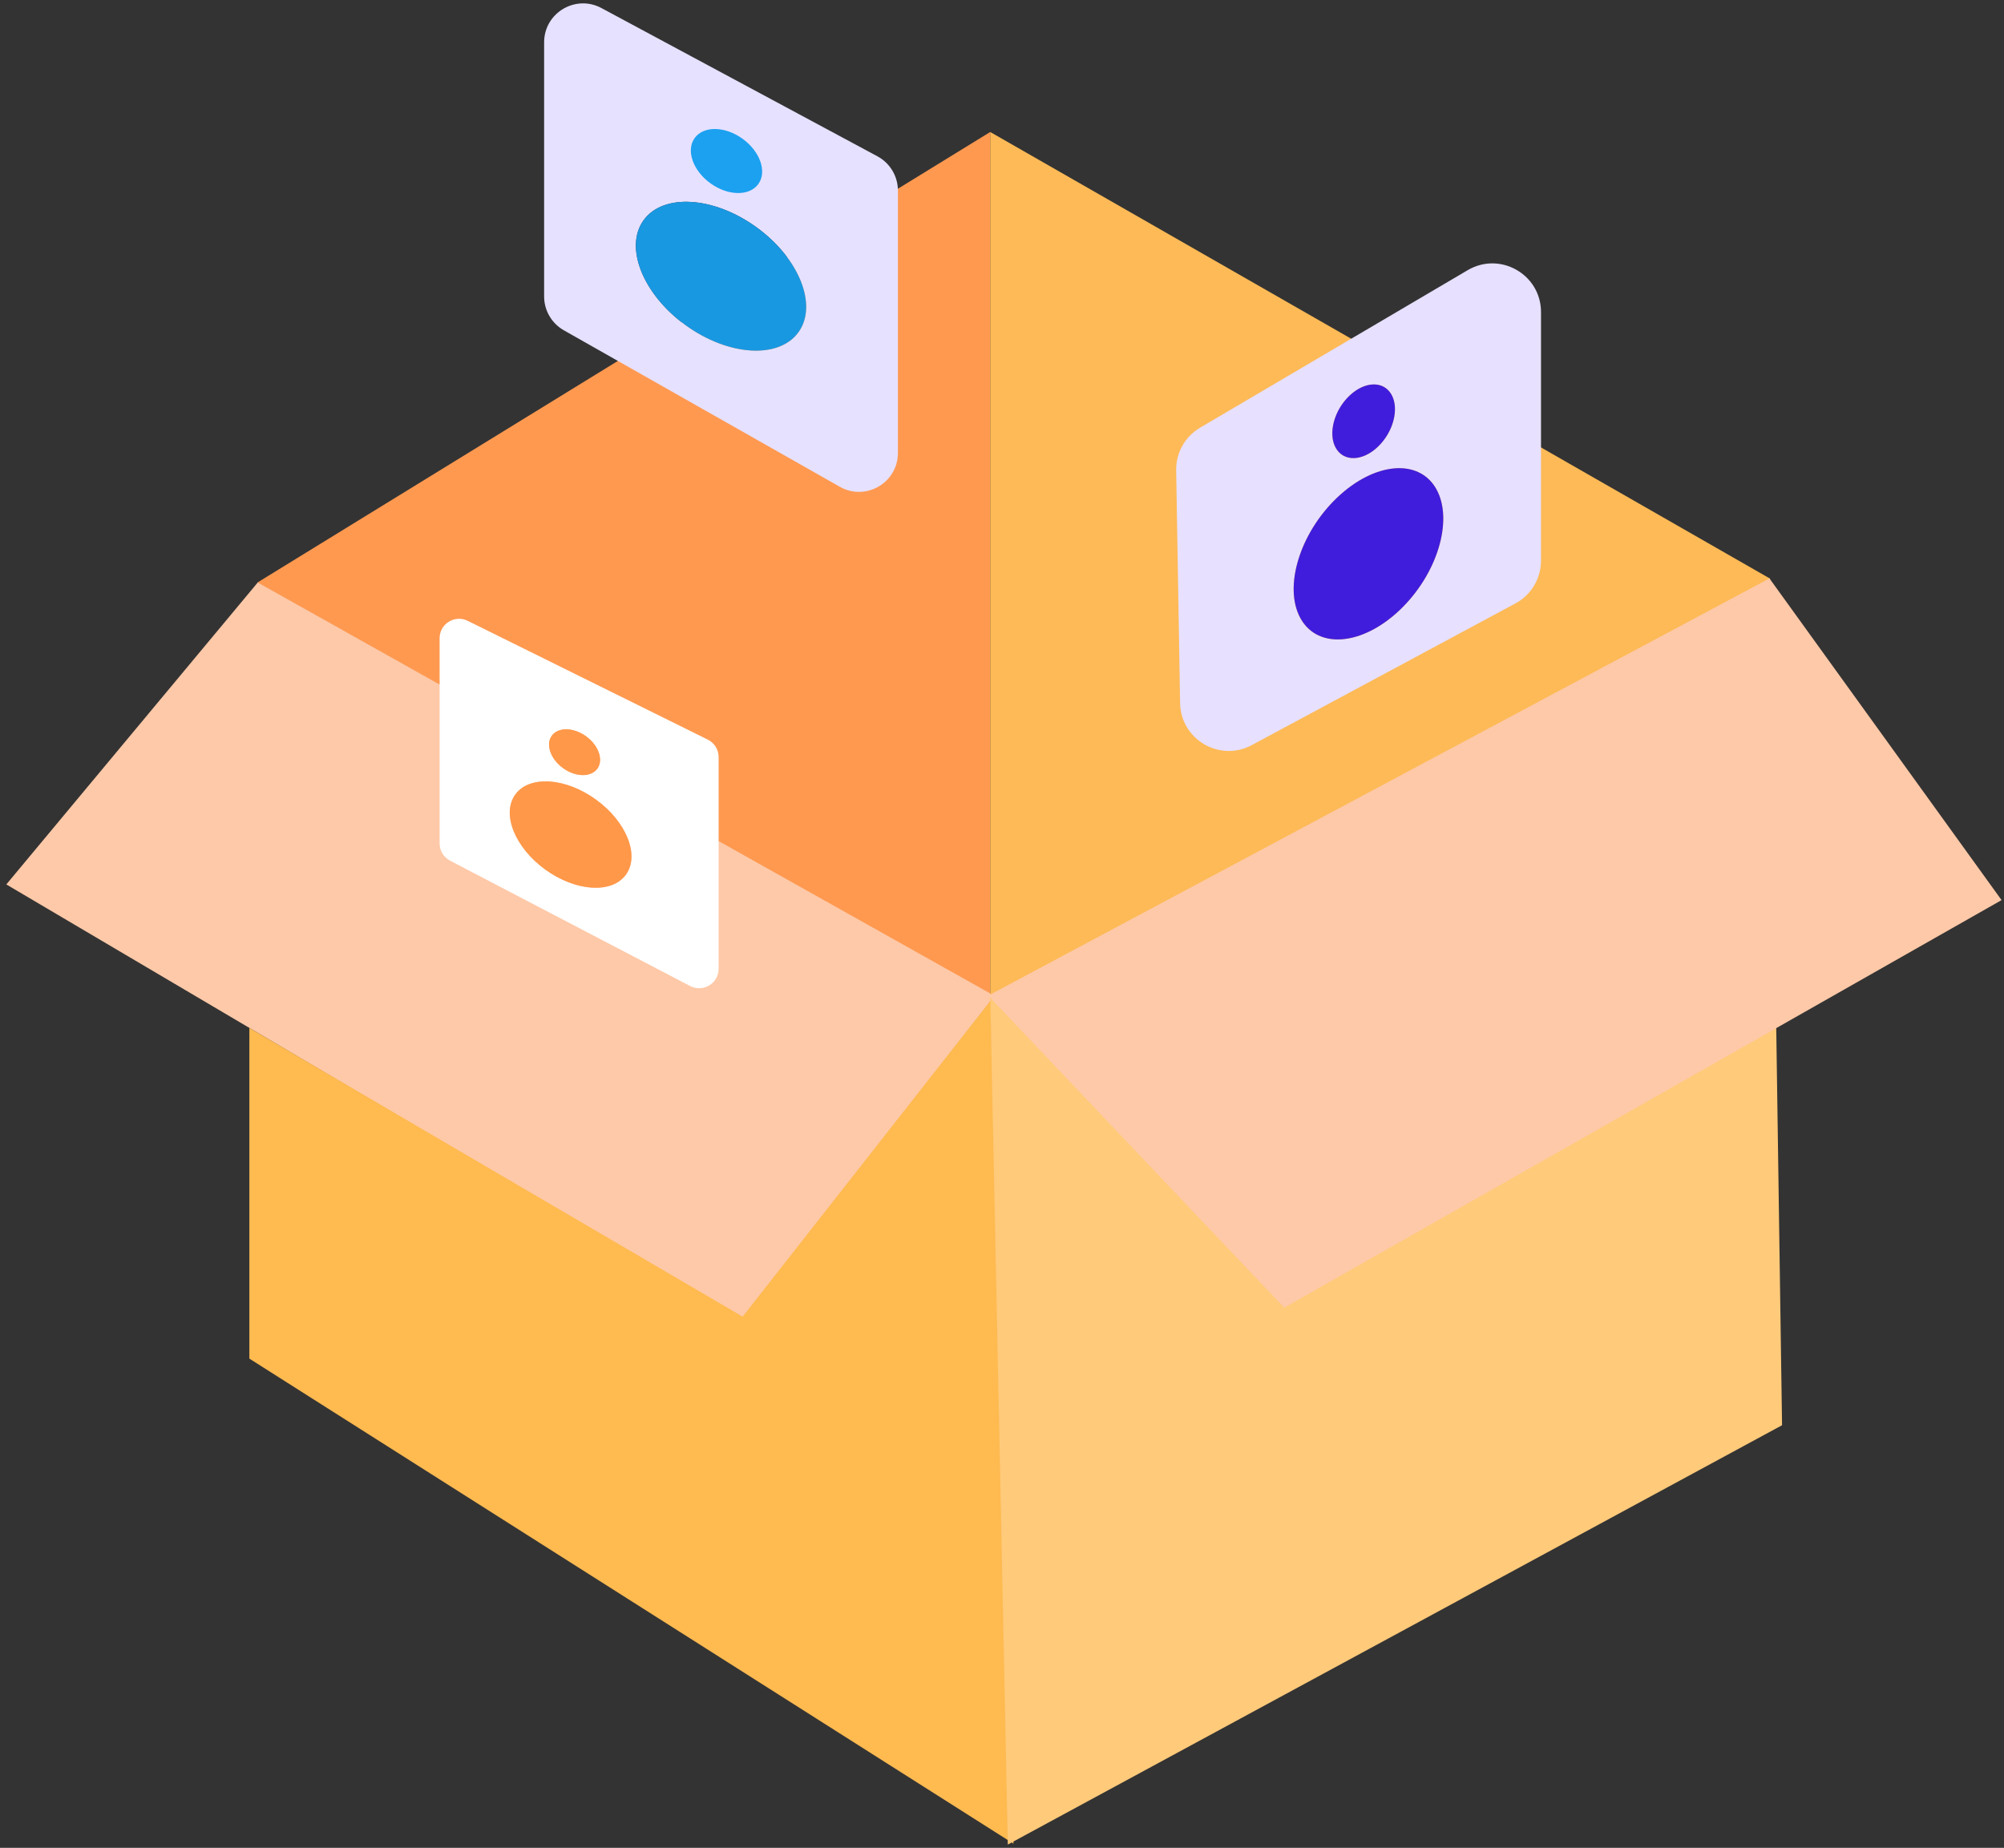 <svg width="206" height="190" viewBox="0 0 206 190" fill="none" xmlns="http://www.w3.org/2000/svg">
<rect x="0" y="0" width="206" height="190" fill="#333333" stroke="none"/>
<path d="M101.79 13.571L26.438 59.911L101.79 102.22V13.571Z" fill="#FF9950"/>
<path d="M0.65 90.938L26.494 59.894L102.247 102.405L76.404 135.666L0.65 90.938Z" fill="#FEC9A8"/>
<path d="M181.976 59.508L101.79 13.572V104.638L181.976 59.508Z" fill="#FDBA56"/>
<path d="M25.633 139.695V105.696L76.338 135.38L101.846 102.861L104.179 189.569L25.633 139.695Z" fill="#FFBA50"/>
<path d="M103.596 189.661L101.797 102.579L103.139 103.841L117.153 118.592L131.872 134.234L182.585 105.505L183.185 146.545L103.596 189.661Z" fill="#FFCA7A"/>
<path d="M132.011 134.457L101.586 102.371L181.889 59.471L205.75 92.55L132.011 134.457Z" fill="#FEC9A8"/>
<path fill-rule="evenodd" clip-rule="evenodd" d="M45.19 65.628C45.19 64.144 46.747 63.177 48.077 63.835L72.757 76.048C73.439 76.385 73.87 77.08 73.87 77.841V99.613C73.87 101.115 72.276 102.081 70.944 101.386L46.264 88.494C45.604 88.149 45.19 87.466 45.19 86.721L45.19 65.628ZM61.396 79.039C60.742 79.942 59.166 79.915 57.875 78.98C56.585 78.044 56.069 76.555 56.723 75.652C57.377 74.75 58.954 74.777 60.244 75.712C61.534 76.647 62.05 78.137 61.396 79.039ZM56.05 89.409C59.19 91.685 62.902 91.919 64.342 89.933C65.782 87.947 64.404 84.491 61.264 82.215C58.124 79.939 54.411 79.704 52.971 81.691C51.532 83.677 52.91 87.132 56.05 89.409Z" fill="white"/>
<path fill-rule="evenodd" clip-rule="evenodd" d="M61.826 0.829C59.161 -0.602 55.933 1.328 55.933 4.353L55.933 30.48C55.933 31.921 56.707 33.249 57.959 33.96L86.328 50.05C88.994 51.562 92.301 49.636 92.301 46.57V19.596C92.301 18.123 91.492 16.77 90.194 16.072L61.826 0.829ZM70.469 33.433C74.862 36.617 80.056 36.945 82.071 34.166C84.085 31.387 82.157 26.553 77.764 23.369C73.371 20.185 68.177 19.856 66.163 22.635C64.148 25.414 66.077 30.248 70.469 33.433Z" fill="#E6E1FF"/>
<path fill-rule="evenodd" clip-rule="evenodd" d="M120.903 48.367C120.872 46.566 121.813 44.888 123.365 43.974L150.87 27.78C154.203 25.818 158.407 28.221 158.407 32.089V57.644C158.407 59.484 157.396 61.176 155.774 62.048L128.675 76.614C125.376 78.387 121.372 76.038 121.308 72.295L120.903 48.367ZM137.301 46.042C138.106 47.495 140.044 47.452 141.631 45.946C143.218 44.44 143.852 42.042 143.047 40.59C142.243 39.137 140.305 39.18 138.718 40.685C137.131 42.191 136.497 44.589 137.301 46.042ZM143.876 62.734C140.014 66.398 135.449 66.776 133.678 63.579C131.907 60.381 133.602 54.818 137.463 51.154C141.325 47.49 145.891 47.112 147.661 50.31C149.432 53.508 147.737 59.07 143.876 62.734Z" fill="#E7E0FF"/>
<ellipse cx="59.06" cy="77.346" rx="2.886" ry="2.018" transform="rotate(35.937 59.06 77.346)" fill="#FF9849"/>
<ellipse cx="58.657" cy="85.812" rx="7.022" ry="4.442" transform="rotate(35.937 58.657 85.812)" fill="#FF9849"/>
<ellipse cx="3.961" cy="3.007" rx="3.961" ry="3.007" transform="matrix(-0.725 0.688 0.484 0.875 141.591 37.959)" fill="#401DDC"/>
<ellipse cx="9.638" cy="6.619" rx="9.638" ry="6.619" transform="matrix(-0.725 0.688 0.484 0.875 144.455 44.52)" fill="#401DDC"/>
<ellipse cx="74.68" cy="16.557" rx="4.037" ry="2.823" transform="rotate(35.937 74.68 16.557)" fill="#1BA1F0"/>
<ellipse cx="74.117" cy="28.401" rx="9.824" ry="6.215" transform="rotate(35.937 74.117 28.401)" fill="#1998E2"/>
</svg>
